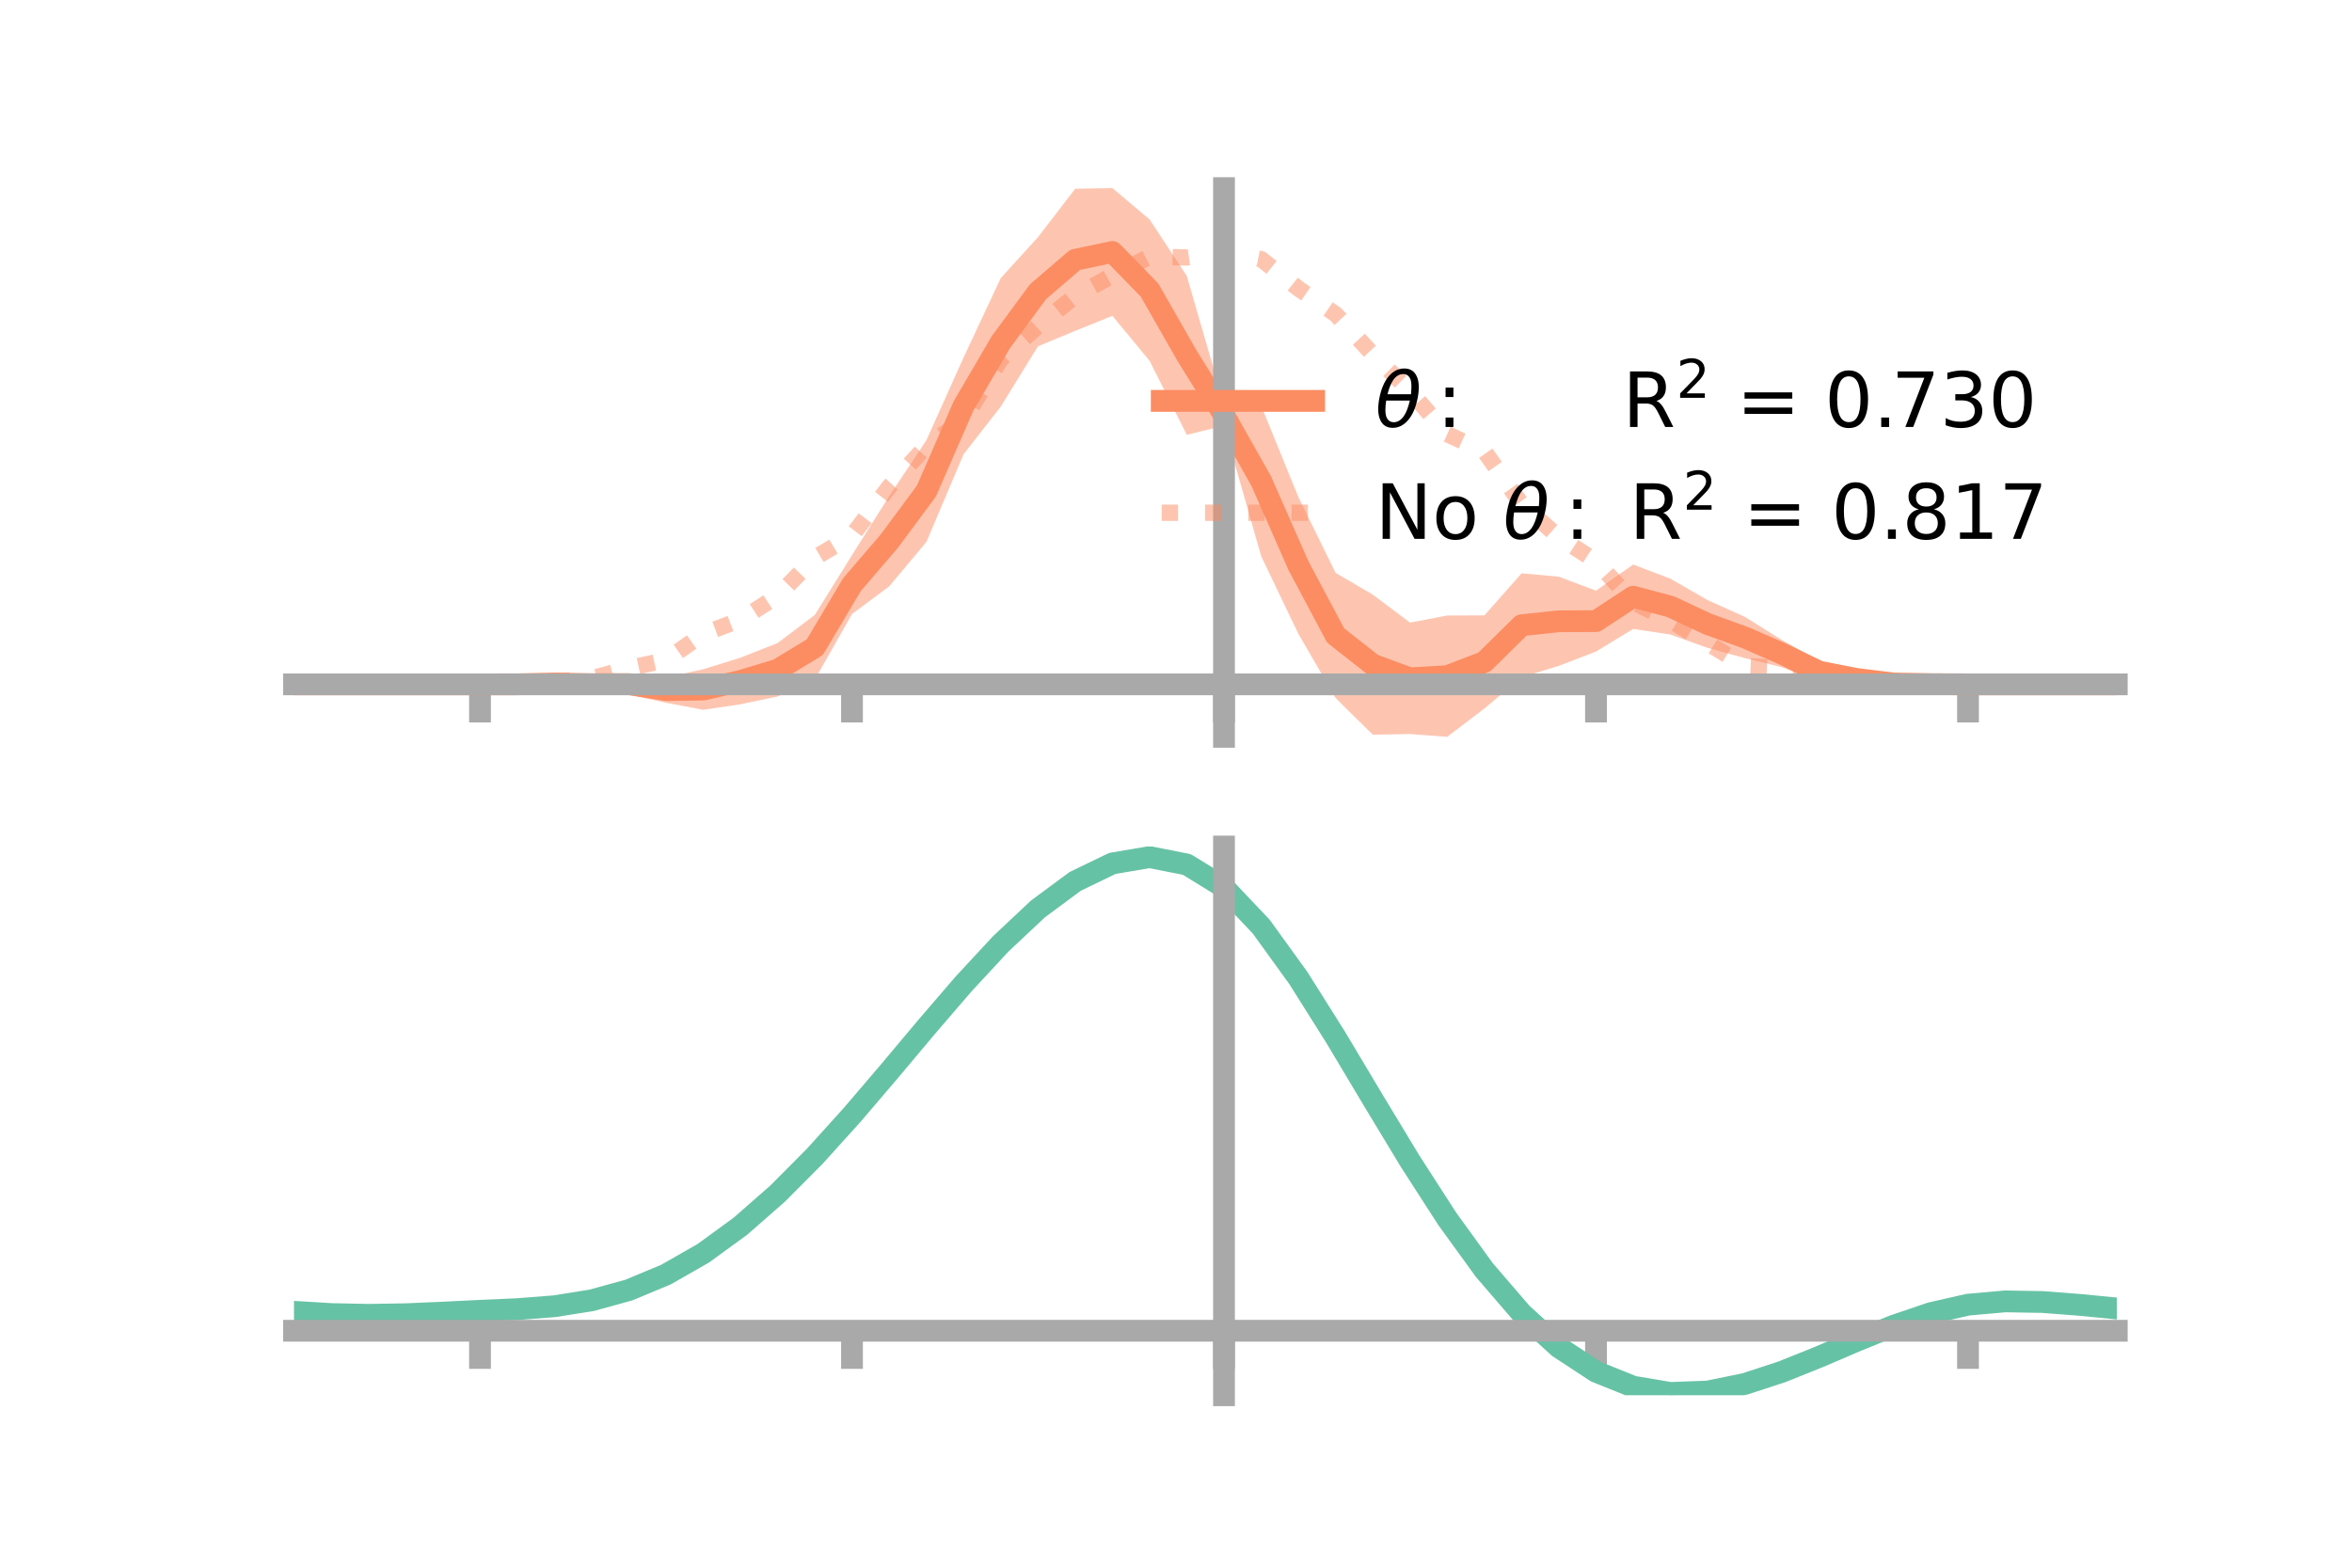 <?xml version="1.0" encoding="utf-8" standalone="no"?>
<!DOCTYPE svg PUBLIC "-//W3C//DTD SVG 1.1//EN"
  "http://www.w3.org/Graphics/SVG/1.1/DTD/svg11.dtd">
<!-- Created with matplotlib (https://matplotlib.org/) -->
<svg height="144pt" version="1.1" viewBox="0 0 216 144" width="216pt" xmlns="http://www.w3.org/2000/svg" xmlns:xlink="http://www.w3.org/1999/xlink">
 <defs>
  <style type="text/css">*{stroke-linecap:butt;stroke-linejoin:round;}</style>
 </defs>
 <g id="figure_1">
  <g id="patch_1">
   <path d="M 0 144 
L 216 144 
L 216 0 
L 0 0 
z
" style="fill:none;"/>
  </g>
  <g id="axes_1">
   <g id="patch_2">
    <path d="M 27 67.68 
L 194.4 67.68 
L 194.4 17.28 
L 27 17.28 
z
" style="fill:none;"/>
   </g>
   <g id="PolyCollection_1">
    <path clip-path="url(#p8e68ac3d2d)" d="M 27 62.861 
L 27 62.861 
L 30.416 62.861 
L 33.833 62.861 
L 37.249 62.861 
L 40.665 62.861 
L 44.082 62.861 
L 47.498 62.714 
L 50.914 62.406 
L 54.331 62.241 
L 57.747 61.873 
L 61.163 62.226 
L 64.58 61.475 
L 67.996 60.414 
L 71.412 59.067 
L 74.829 56.485 
L 78.245 50.988 
L 81.661 45.575 
L 85.078 40.433 
L 88.494 32.832 
L 91.91 25.536 
L 95.327 21.784 
L 98.743 17.335 
L 102.159 17.28 
L 105.576 20.16 
L 108.992 25.347 
L 112.408 37.159 
L 115.824 37.273 
L 119.241 45.666 
L 122.657 52.623 
L 126.073 54.619 
L 129.49 57.19 
L 132.906 56.539 
L 136.322 56.525 
L 139.739 52.661 
L 143.155 52.973 
L 146.571 54.255 
L 149.988 51.854 
L 153.404 53.155 
L 156.82 55.122 
L 160.237 56.656 
L 163.653 58.797 
L 167.069 60.71 
L 170.486 61.758 
L 173.902 62.409 
L 177.318 62.693 
L 180.735 62.861 
L 184.151 62.861 
L 187.567 62.861 
L 190.984 62.861 
L 194.4 62.861 
L 194.4 62.861 
L 194.4 62.861 
L 190.984 62.861 
L 187.567 62.861 
L 184.151 62.861 
L 180.735 62.862 
L 177.318 62.991 
L 173.902 63.156 
L 170.486 62.969 
L 167.069 62.68 
L 163.653 61.287 
L 160.237 60.454 
L 156.82 59.513 
L 153.404 58.286 
L 149.988 57.769 
L 146.571 59.85 
L 143.155 61.164 
L 139.739 62.204 
L 136.322 65.081 
L 132.906 67.68 
L 129.49 67.423 
L 126.073 67.485 
L 122.657 64.116 
L 119.241 58.226 
L 115.824 51.097 
L 112.408 39.102 
L 108.992 39.939 
L 105.576 33.147 
L 102.159 29.011 
L 98.743 30.391 
L 95.327 31.809 
L 91.91 37.341 
L 88.494 41.722 
L 85.078 49.778 
L 81.661 53.859 
L 78.245 56.405 
L 74.829 62.415 
L 71.412 63.979 
L 67.996 64.692 
L 64.58 65.201 
L 61.163 64.55 
L 57.747 63.806 
L 54.331 63.45 
L 50.914 63.16 
L 47.498 63.002 
L 44.082 62.861 
L 40.665 62.861 
L 37.249 62.861 
L 33.833 62.861 
L 30.416 62.861 
L 27 62.861 
z
" style="fill:#fc8d62;fill-opacity:0.5;"/>
   </g>
   <g id="matplotlib.axis_1">
    <g id="xtick_1">
     <g id="line2d_1">
      <defs>
       <path d="M 0 0 
L 0 3.5 
" id="m35d69f8a1a" style="stroke:#a9a9a9;stroke-width:2;"/>
      </defs>
      <g>
       <use style="fill:#a9a9a9;stroke:#a9a9a9;stroke-width:2;" x="44.082" xlink:href="#m35d69f8a1a" y="62.861"/>
      </g>
     </g>
    </g>
    <g id="xtick_2">
     <g id="line2d_2">
      <g>
       <use style="fill:#a9a9a9;stroke:#a9a9a9;stroke-width:2;" x="78.245" xlink:href="#m35d69f8a1a" y="62.861"/>
      </g>
     </g>
    </g>
    <g id="xtick_3">
     <g id="line2d_3">
      <g>
       <use style="fill:#a9a9a9;stroke:#a9a9a9;stroke-width:2;" x="112.408" xlink:href="#m35d69f8a1a" y="62.861"/>
      </g>
     </g>
    </g>
    <g id="xtick_4">
     <g id="line2d_4">
      <g>
       <use style="fill:#a9a9a9;stroke:#a9a9a9;stroke-width:2;" x="146.571" xlink:href="#m35d69f8a1a" y="62.861"/>
      </g>
     </g>
    </g>
    <g id="xtick_5">
     <g id="line2d_5">
      <g>
       <use style="fill:#a9a9a9;stroke:#a9a9a9;stroke-width:2;" x="180.735" xlink:href="#m35d69f8a1a" y="62.861"/>
      </g>
     </g>
    </g>
   </g>
   <g id="matplotlib.axis_2"/>
   <g id="line2d_6">
    <path clip-path="url(#p8e68ac3d2d)" d="M 27 62.861 
L 30.416 62.861 
L 33.833 62.861 
L 37.249 62.861 
L 40.665 62.861 
L 44.082 62.861 
L 47.498 62.858 
L 50.914 62.783 
L 54.331 62.846 
L 57.747 62.839 
L 61.163 63.388 
L 64.58 63.338 
L 67.996 62.553 
L 71.412 61.523 
L 74.829 59.45 
L 78.245 53.696 
L 81.661 49.717 
L 85.078 45.106 
L 88.494 37.277 
L 91.91 31.438 
L 95.327 26.797 
L 98.743 23.863 
L 102.159 23.145 
L 105.576 26.653 
L 108.992 32.643 
L 112.408 38.131 
L 115.824 44.185 
L 119.241 51.946 
L 122.657 58.369 
L 126.073 61.052 
L 129.49 62.307 
L 132.906 62.11 
L 136.322 60.803 
L 139.739 57.432 
L 143.155 57.069 
L 146.571 57.052 
L 149.988 54.811 
L 153.404 55.72 
L 156.82 57.318 
L 160.237 58.555 
L 163.653 60.042 
L 167.069 61.695 
L 170.486 62.363 
L 173.902 62.783 
L 177.318 62.842 
L 180.735 62.861 
L 184.151 62.861 
L 187.567 62.861 
L 190.984 62.861 
L 194.4 62.861 
" style="fill:none;stroke:#fc8d62;stroke-linecap:square;stroke-width:2;"/>
   </g>
   <g id="line2d_7">
    <path clip-path="url(#p8e68ac3d2d)" d="M 27 62.861 
L 30.416 62.861 
L 33.833 62.861 
L 37.249 62.861 
L 40.665 62.861 
L 44.082 62.861 
L 47.498 62.835 
L 50.914 62.612 
L 54.331 62.321 
L 57.747 61.374 
L 61.163 60.631 
L 64.58 58.221 
L 67.996 56.937 
L 71.412 54.731 
L 74.829 51.235 
L 78.245 49.192 
L 81.661 44.709 
L 85.078 40.959 
L 88.494 38.591 
L 91.91 32.98 
L 95.327 29.944 
L 98.743 27.189 
L 102.159 25.301 
L 105.576 23.572 
L 108.992 23.653 
L 112.408 23.145 
L 115.824 23.806 
L 119.241 26.509 
L 122.657 28.86 
L 126.073 32.549 
L 129.49 35.919 
L 132.906 39.883 
L 136.322 41.448 
L 139.739 46.309 
L 143.155 49.337 
L 146.571 51.545 
L 149.988 55.317 
L 153.404 56.982 
L 156.82 59.067 
L 160.237 61.183 
L 163.653 61.34 
L 167.069 62.401 
L 170.486 62.572 
L 173.902 62.874 
L 177.318 62.861 
L 180.735 62.861 
L 184.151 62.861 
L 187.567 62.861 
L 190.984 62.861 
L 194.4 62.861 
" style="fill:none;stroke:#fc8d62;stroke-dasharray:1.5,2.475;stroke-dashoffset:0;stroke-opacity:0.5;stroke-width:1.5;"/>
   </g>
   <g id="patch_3">
    <path d="M 112.408 67.68 
L 112.408 17.28 
" style="fill:none;stroke:#a9a9a9;stroke-linecap:square;stroke-linejoin:miter;stroke-width:2;"/>
   </g>
   <g id="patch_4">
    <path d="M 194.4 67.68 
L 194.4 17.28 
" style="fill:none;"/>
   </g>
   <g id="patch_5">
    <path d="M 27 62.861 
L 194.4 62.861 
" style="fill:none;stroke:#a9a9a9;stroke-linecap:square;stroke-linejoin:miter;stroke-width:2;"/>
   </g>
   <g id="patch_6">
    <path d="M 27 17.28 
L 194.4 17.28 
" style="fill:none;"/>
   </g>
   <g id="legend_1">
    <g id="line2d_8">
     <path d="M 106.69 36.824 
L 120.69 36.824 
" style="fill:none;stroke:#fc8d62;stroke-linecap:square;stroke-width:2;"/>
    </g>
    <g id="line2d_9"/>
    <g id="text_1">
     <!-- $\theta:$      R$^{2}$ = 0.730 -->
     <g transform="translate(126.29 39.274)scale(0.07 -0.07)">
      <defs>
       <path d="M 45.516 34.672 
L 14.453 34.672 
Q 12.359 20.062 14.5 13.875 
Q 17.188 6.25 24.469 6.25 
Q 31.781 6.25 37.359 13.922 
Q 42.234 20.656 45.516 34.672 
z
M 47.016 42.969 
Q 48.344 56.844 46.625 61.719 
Q 43.953 69.438 36.766 69.438 
Q 29.297 69.438 23.828 61.812 
Q 19.531 55.672 16.156 42.969 
z
M 38.188 76.766 
Q 49.906 76.766 54.594 66.406 
Q 59.281 56.109 55.719 37.844 
Q 52.203 19.625 43.453 9.281 
Q 34.766 -1.125 23.047 -1.125 
Q 11.281 -1.125 6.641 9.281 
Q 2 19.625 5.516 37.844 
Q 9.078 56.109 17.719 66.406 
Q 26.422 76.766 38.188 76.766 
z
" id="DejaVuSans-Oblique-952"/>
       <path d="M 11.719 12.406 
L 22.016 12.406 
L 22.016 0 
L 11.719 0 
z
M 11.719 51.703 
L 22.016 51.703 
L 22.016 39.312 
L 11.719 39.312 
z
" id="DejaVuSans-58"/>
       <path id="DejaVuSans-32"/>
       <path d="M 44.391 34.188 
Q 47.562 33.109 50.562 29.594 
Q 53.562 26.078 56.594 19.922 
L 66.609 0 
L 56 0 
L 46.688 18.703 
Q 43.062 26.031 39.672 28.422 
Q 36.281 30.812 30.422 30.812 
L 19.672 30.812 
L 19.672 0 
L 9.812 0 
L 9.812 72.906 
L 32.078 72.906 
Q 44.578 72.906 50.734 67.672 
Q 56.891 62.453 56.891 51.906 
Q 56.891 45.016 53.688 40.469 
Q 50.484 35.938 44.391 34.188 
z
M 19.672 64.797 
L 19.672 38.922 
L 32.078 38.922 
Q 39.203 38.922 42.844 42.219 
Q 46.484 45.516 46.484 51.906 
Q 46.484 58.297 42.844 61.547 
Q 39.203 64.797 32.078 64.797 
z
" id="DejaVuSans-82"/>
       <path d="M 19.188 8.297 
L 53.609 8.297 
L 53.609 0 
L 7.328 0 
L 7.328 8.297 
Q 12.938 14.109 22.625 23.891 
Q 32.328 33.688 34.812 36.531 
Q 39.547 41.844 41.422 45.531 
Q 43.312 49.219 43.312 52.781 
Q 43.312 58.594 39.234 62.25 
Q 35.156 65.922 28.609 65.922 
Q 23.969 65.922 18.812 64.312 
Q 13.672 62.703 7.812 59.422 
L 7.812 69.391 
Q 13.766 71.781 18.938 73 
Q 24.125 74.219 28.422 74.219 
Q 39.75 74.219 46.484 68.547 
Q 53.219 62.891 53.219 53.422 
Q 53.219 48.922 51.531 44.891 
Q 49.859 40.875 45.406 35.406 
Q 44.188 33.984 37.641 27.219 
Q 31.109 20.453 19.188 8.297 
z
" id="DejaVuSans-50"/>
       <path d="M 10.594 45.406 
L 73.188 45.406 
L 73.188 37.203 
L 10.594 37.203 
z
M 10.594 25.484 
L 73.188 25.484 
L 73.188 17.188 
L 10.594 17.188 
z
" id="DejaVuSans-61"/>
       <path d="M 31.781 66.406 
Q 24.172 66.406 20.328 58.906 
Q 16.5 51.422 16.5 36.375 
Q 16.5 21.391 20.328 13.891 
Q 24.172 6.391 31.781 6.391 
Q 39.453 6.391 43.281 13.891 
Q 47.125 21.391 47.125 36.375 
Q 47.125 51.422 43.281 58.906 
Q 39.453 66.406 31.781 66.406 
z
M 31.781 74.219 
Q 44.047 74.219 50.516 64.516 
Q 56.984 54.828 56.984 36.375 
Q 56.984 17.969 50.516 8.266 
Q 44.047 -1.422 31.781 -1.422 
Q 19.531 -1.422 13.062 8.266 
Q 6.594 17.969 6.594 36.375 
Q 6.594 54.828 13.062 64.516 
Q 19.531 74.219 31.781 74.219 
z
" id="DejaVuSans-48"/>
       <path d="M 10.688 12.406 
L 21 12.406 
L 21 0 
L 10.688 0 
z
" id="DejaVuSans-46"/>
       <path d="M 8.203 72.906 
L 55.078 72.906 
L 55.078 68.703 
L 28.609 0 
L 18.312 0 
L 43.219 64.594 
L 8.203 64.594 
z
" id="DejaVuSans-55"/>
       <path d="M 40.578 39.312 
Q 47.656 37.797 51.625 33 
Q 55.609 28.219 55.609 21.188 
Q 55.609 10.406 48.188 4.484 
Q 40.766 -1.422 27.094 -1.422 
Q 22.516 -1.422 17.656 -0.516 
Q 12.797 0.391 7.625 2.203 
L 7.625 11.719 
Q 11.719 9.328 16.594 8.109 
Q 21.484 6.891 26.812 6.891 
Q 36.078 6.891 40.938 10.547 
Q 45.797 14.203 45.797 21.188 
Q 45.797 27.641 41.281 31.266 
Q 36.766 34.906 28.719 34.906 
L 20.219 34.906 
L 20.219 43.016 
L 29.109 43.016 
Q 36.375 43.016 40.234 45.922 
Q 44.094 48.828 44.094 54.297 
Q 44.094 59.906 40.109 62.906 
Q 36.141 65.922 28.719 65.922 
Q 24.656 65.922 20.016 65.031 
Q 15.375 64.156 9.812 62.312 
L 9.812 71.094 
Q 15.438 72.656 20.344 73.438 
Q 25.25 74.219 29.594 74.219 
Q 40.828 74.219 47.359 69.109 
Q 53.906 64.016 53.906 55.328 
Q 53.906 49.266 50.438 45.094 
Q 46.969 40.922 40.578 39.312 
z
" id="DejaVuSans-51"/>
      </defs>
      <use transform="translate(0 0.766)" xlink:href="#DejaVuSans-Oblique-952"/>
      <use transform="translate(80.664 0.766)" xlink:href="#DejaVuSans-58"/>
      <use transform="translate(133.838 0.766)" xlink:href="#DejaVuSans-32"/>
      <use transform="translate(165.625 0.766)" xlink:href="#DejaVuSans-32"/>
      <use transform="translate(197.412 0.766)" xlink:href="#DejaVuSans-32"/>
      <use transform="translate(229.199 0.766)" xlink:href="#DejaVuSans-32"/>
      <use transform="translate(260.986 0.766)" xlink:href="#DejaVuSans-32"/>
      <use transform="translate(292.773 0.766)" xlink:href="#DejaVuSans-32"/>
      <use transform="translate(324.561 0.766)" xlink:href="#DejaVuSans-82"/>
      <use transform="translate(395 39.047)scale(0.7)" xlink:href="#DejaVuSans-50"/>
      <use transform="translate(442.271 0.766)" xlink:href="#DejaVuSans-32"/>
      <use transform="translate(474.058 0.766)" xlink:href="#DejaVuSans-61"/>
      <use transform="translate(557.847 0.766)" xlink:href="#DejaVuSans-32"/>
      <use transform="translate(589.634 0.766)" xlink:href="#DejaVuSans-48"/>
      <use transform="translate(653.257 0.766)" xlink:href="#DejaVuSans-46"/>
      <use transform="translate(677.294 0.766)" xlink:href="#DejaVuSans-55"/>
      <use transform="translate(740.917 0.766)" xlink:href="#DejaVuSans-51"/>
      <use transform="translate(804.54 0.766)" xlink:href="#DejaVuSans-48"/>
     </g>
    </g>
    <g id="line2d_10">
     <path d="M 106.69 47.099 
L 120.69 47.099 
" style="fill:none;stroke:#fc8d62;stroke-dasharray:1.5,2.475;stroke-dashoffset:0;stroke-opacity:0.5;stroke-width:1.5;"/>
    </g>
    <g id="line2d_11"/>
    <g id="text_2">
     <!-- No $\theta:$ R$^{2}$ = 0.817 -->
     <g transform="translate(126.29 49.549)scale(0.07 -0.07)">
      <defs>
       <path d="M 9.812 72.906 
L 23.094 72.906 
L 55.422 11.922 
L 55.422 72.906 
L 64.984 72.906 
L 64.984 0 
L 51.703 0 
L 19.391 60.984 
L 19.391 0 
L 9.812 0 
z
" id="DejaVuSans-78"/>
       <path d="M 30.609 48.391 
Q 23.391 48.391 19.188 42.75 
Q 14.984 37.109 14.984 27.297 
Q 14.984 17.484 19.156 11.844 
Q 23.344 6.203 30.609 6.203 
Q 37.797 6.203 41.984 11.859 
Q 46.188 17.531 46.188 27.297 
Q 46.188 37.016 41.984 42.703 
Q 37.797 48.391 30.609 48.391 
z
M 30.609 56 
Q 42.328 56 49.016 48.375 
Q 55.719 40.766 55.719 27.297 
Q 55.719 13.875 49.016 6.219 
Q 42.328 -1.422 30.609 -1.422 
Q 18.844 -1.422 12.172 6.219 
Q 5.516 13.875 5.516 27.297 
Q 5.516 40.766 12.172 48.375 
Q 18.844 56 30.609 56 
z
" id="DejaVuSans-111"/>
       <path d="M 31.781 34.625 
Q 24.75 34.625 20.719 30.859 
Q 16.703 27.094 16.703 20.516 
Q 16.703 13.922 20.719 10.156 
Q 24.75 6.391 31.781 6.391 
Q 38.812 6.391 42.859 10.172 
Q 46.922 13.969 46.922 20.516 
Q 46.922 27.094 42.891 30.859 
Q 38.875 34.625 31.781 34.625 
z
M 21.922 38.812 
Q 15.578 40.375 12.031 44.719 
Q 8.5 49.078 8.5 55.328 
Q 8.5 64.062 14.719 69.141 
Q 20.953 74.219 31.781 74.219 
Q 42.672 74.219 48.875 69.141 
Q 55.078 64.062 55.078 55.328 
Q 55.078 49.078 51.531 44.719 
Q 48 40.375 41.703 38.812 
Q 48.828 37.156 52.797 32.312 
Q 56.781 27.484 56.781 20.516 
Q 56.781 9.906 50.312 4.234 
Q 43.844 -1.422 31.781 -1.422 
Q 19.734 -1.422 13.25 4.234 
Q 6.781 9.906 6.781 20.516 
Q 6.781 27.484 10.781 32.312 
Q 14.797 37.156 21.922 38.812 
z
M 18.312 54.391 
Q 18.312 48.734 21.844 45.562 
Q 25.391 42.391 31.781 42.391 
Q 38.141 42.391 41.719 45.562 
Q 45.312 48.734 45.312 54.391 
Q 45.312 60.062 41.719 63.234 
Q 38.141 66.406 31.781 66.406 
Q 25.391 66.406 21.844 63.234 
Q 18.312 60.062 18.312 54.391 
z
" id="DejaVuSans-56"/>
       <path d="M 12.406 8.297 
L 28.516 8.297 
L 28.516 63.922 
L 10.984 60.406 
L 10.984 69.391 
L 28.422 72.906 
L 38.281 72.906 
L 38.281 8.297 
L 54.391 8.297 
L 54.391 0 
L 12.406 0 
z
" id="DejaVuSans-49"/>
      </defs>
      <use transform="translate(0 0.766)" xlink:href="#DejaVuSans-78"/>
      <use transform="translate(74.805 0.766)" xlink:href="#DejaVuSans-111"/>
      <use transform="translate(135.986 0.766)" xlink:href="#DejaVuSans-32"/>
      <use transform="translate(167.773 0.766)" xlink:href="#DejaVuSans-Oblique-952"/>
      <use transform="translate(248.438 0.766)" xlink:href="#DejaVuSans-58"/>
      <use transform="translate(301.611 0.766)" xlink:href="#DejaVuSans-32"/>
      <use transform="translate(333.398 0.766)" xlink:href="#DejaVuSans-82"/>
      <use transform="translate(403.838 39.047)scale(0.7)" xlink:href="#DejaVuSans-50"/>
      <use transform="translate(451.108 0.766)" xlink:href="#DejaVuSans-32"/>
      <use transform="translate(482.896 0.766)" xlink:href="#DejaVuSans-61"/>
      <use transform="translate(566.685 0.766)" xlink:href="#DejaVuSans-32"/>
      <use transform="translate(598.472 0.766)" xlink:href="#DejaVuSans-48"/>
      <use transform="translate(662.095 0.766)" xlink:href="#DejaVuSans-46"/>
      <use transform="translate(691.257 0.766)" xlink:href="#DejaVuSans-56"/>
      <use transform="translate(754.88 0.766)" xlink:href="#DejaVuSans-49"/>
      <use transform="translate(818.503 0.766)" xlink:href="#DejaVuSans-55"/>
     </g>
    </g>
   </g>
  </g>
  <g id="axes_2">
   <g id="patch_7">
    <path d="M 27 128.16 
L 194.4 128.16 
L 194.4 77.76 
L 27 77.76 
z
" style="fill:none;"/>
   </g>
   <g id="PolyCollection_2">
    <path clip-path="url(#pbc6246bdc3)" d="M 27 120.537 
L 27 120.455 
L 30.416 120.67 
L 33.833 120.744 
L 37.249 120.682 
L 40.665 120.527 
L 44.082 120.35 
L 47.498 120.194 
L 50.914 119.921 
L 54.331 119.372 
L 57.747 118.419 
L 61.163 116.973 
L 64.58 114.982 
L 67.996 112.437 
L 71.412 109.371 
L 74.829 105.85 
L 78.245 101.976 
L 81.661 97.879 
L 85.078 93.711 
L 88.494 89.649 
L 91.91 85.882 
L 95.327 82.608 
L 98.743 80.03 
L 102.159 78.349 
L 105.576 77.76 
L 108.992 78.449 
L 112.408 80.584 
L 115.824 84.242 
L 119.241 89.045 
L 122.657 94.556 
L 126.073 100.364 
L 129.49 106.113 
L 132.906 111.502 
L 136.322 116.298 
L 139.739 120.332 
L 143.155 123.502 
L 146.571 125.77 
L 149.988 127.158 
L 153.404 127.737 
L 156.82 127.616 
L 160.237 126.93 
L 163.653 125.832 
L 167.069 124.483 
L 170.486 123.044 
L 173.902 121.675 
L 177.318 120.529 
L 180.735 119.758 
L 184.151 119.458 
L 187.567 119.52 
L 190.984 119.792 
L 194.4 120.138 
L 194.4 120.246 
L 194.4 120.246 
L 190.984 119.924 
L 187.567 119.671 
L 184.151 119.619 
L 180.735 119.925 
L 177.318 120.707 
L 173.902 121.881 
L 170.486 123.295 
L 167.069 124.785 
L 163.653 126.182 
L 160.237 127.317 
L 156.82 128.026 
L 153.404 128.16 
L 149.988 127.593 
L 146.571 126.23 
L 143.155 124.016 
L 139.739 120.939 
L 136.322 117.034 
L 132.906 112.396 
L 129.49 107.183 
L 126.073 101.617 
L 122.657 95.987 
L 119.241 90.642 
L 115.824 85.979 
L 112.408 82.429 
L 108.992 80.363 
L 105.576 79.699 
L 102.159 80.269 
L 98.743 81.889 
L 95.327 84.367 
L 91.91 87.506 
L 88.494 91.111 
L 85.078 94.992 
L 81.661 98.967 
L 78.245 102.871 
L 74.829 106.56 
L 71.412 109.912 
L 67.996 112.835 
L 64.58 115.267 
L 61.163 117.181 
L 57.747 118.583 
L 54.331 119.513 
L 50.914 120.049 
L 47.498 120.312 
L 44.082 120.455 
L 40.665 120.617 
L 37.249 120.754 
L 33.833 120.803 
L 30.416 120.731 
L 27 120.537 
z
" style="fill:#66c2a5;fill-opacity:0.5;"/>
   </g>
   <g id="matplotlib.axis_3">
    <g id="xtick_6">
     <g id="line2d_12">
      <g>
       <use style="fill:#a9a9a9;stroke:#a9a9a9;stroke-width:2;" x="44.082" xlink:href="#m35d69f8a1a" y="122.237"/>
      </g>
     </g>
    </g>
    <g id="xtick_7">
     <g id="line2d_13">
      <g>
       <use style="fill:#a9a9a9;stroke:#a9a9a9;stroke-width:2;" x="78.245" xlink:href="#m35d69f8a1a" y="122.237"/>
      </g>
     </g>
    </g>
    <g id="xtick_8">
     <g id="line2d_14">
      <g>
       <use style="fill:#a9a9a9;stroke:#a9a9a9;stroke-width:2;" x="112.408" xlink:href="#m35d69f8a1a" y="122.237"/>
      </g>
     </g>
    </g>
    <g id="xtick_9">
     <g id="line2d_15">
      <g>
       <use style="fill:#a9a9a9;stroke:#a9a9a9;stroke-width:2;" x="146.571" xlink:href="#m35d69f8a1a" y="122.237"/>
      </g>
     </g>
    </g>
    <g id="xtick_10">
     <g id="line2d_16">
      <g>
       <use style="fill:#a9a9a9;stroke:#a9a9a9;stroke-width:2;" x="180.735" xlink:href="#m35d69f8a1a" y="122.237"/>
      </g>
     </g>
    </g>
   </g>
   <g id="matplotlib.axis_4"/>
   <g id="line2d_17">
    <path clip-path="url(#pbc6246bdc3)" d="M 27 120.496 
L 30.416 120.701 
L 33.833 120.773 
L 37.249 120.718 
L 40.665 120.572 
L 44.082 120.402 
L 47.498 120.253 
L 50.914 119.985 
L 54.331 119.442 
L 57.747 118.501 
L 61.163 117.077 
L 64.58 115.125 
L 67.996 112.636 
L 71.412 109.642 
L 74.829 106.205 
L 78.245 102.424 
L 81.661 98.423 
L 85.078 94.352 
L 88.494 90.38 
L 91.91 86.694 
L 95.327 83.488 
L 98.743 80.96 
L 102.159 79.309 
L 105.576 78.73 
L 108.992 79.406 
L 112.408 81.506 
L 115.824 85.111 
L 119.241 89.843 
L 122.657 95.271 
L 126.073 100.99 
L 129.49 106.648 
L 132.906 111.949 
L 136.322 116.666 
L 139.739 120.635 
L 143.155 123.759 
L 146.571 126 
L 149.988 127.375 
L 153.404 127.948 
L 156.82 127.821 
L 160.237 127.124 
L 163.653 126.007 
L 167.069 124.634 
L 170.486 123.17 
L 173.902 121.778 
L 177.318 120.618 
L 180.735 119.841 
L 184.151 119.538 
L 187.567 119.596 
L 190.984 119.858 
L 194.4 120.192 
" style="fill:none;stroke:#66c2a5;stroke-linecap:square;stroke-width:2;"/>
   </g>
   <g id="patch_8">
    <path d="M 112.408 128.16 
L 112.408 77.76 
" style="fill:none;stroke:#a9a9a9;stroke-linecap:square;stroke-linejoin:miter;stroke-width:2;"/>
   </g>
   <g id="patch_9">
    <path d="M 194.4 128.16 
L 194.4 77.76 
" style="fill:none;"/>
   </g>
   <g id="patch_10">
    <path d="M 27 122.237 
L 194.4 122.237 
" style="fill:none;stroke:#a9a9a9;stroke-linecap:square;stroke-linejoin:miter;stroke-width:2;"/>
   </g>
   <g id="patch_11">
    <path d="M 27 77.76 
L 194.4 77.76 
" style="fill:none;"/>
   </g>
  </g>
 </g>
 <defs>
  <clipPath id="p8e68ac3d2d">
   <rect height="50.4" width="167.4" x="27" y="17.28"/>
  </clipPath>
  <clipPath id="pbc6246bdc3">
   <rect height="50.4" width="167.4" x="27" y="77.76"/>
  </clipPath>
 </defs>
</svg>
